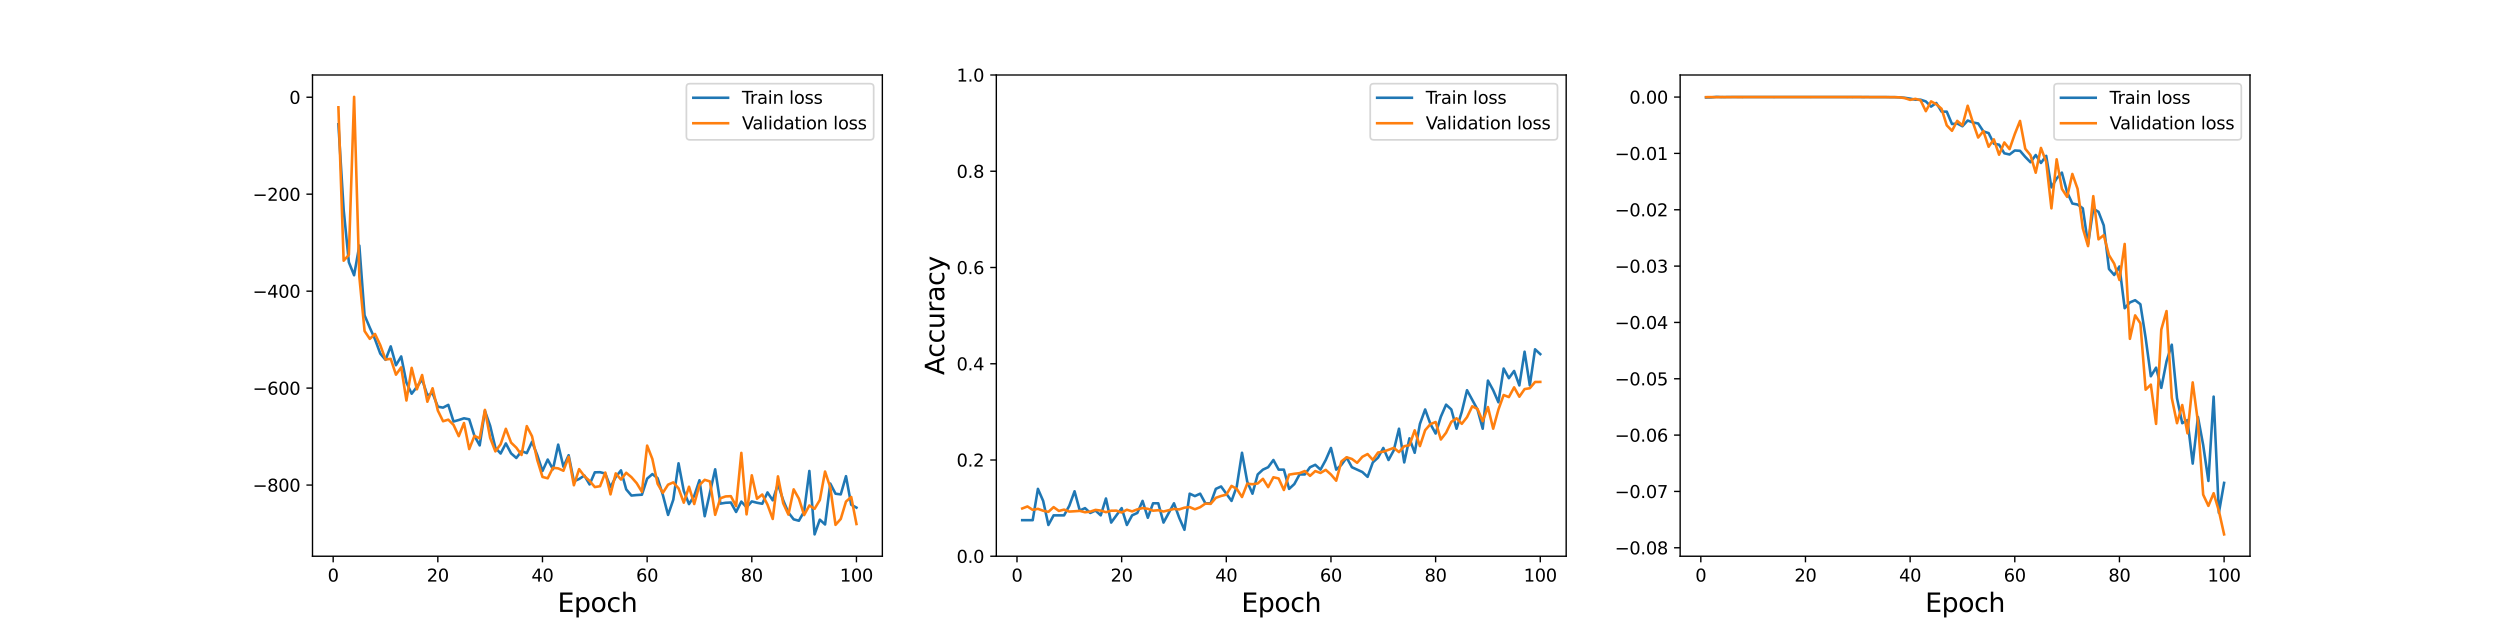 <?xml version="1.0" encoding="utf-8" standalone="no"?>
<!DOCTYPE svg PUBLIC "-//W3C//DTD SVG 1.1//EN"
  "http://www.w3.org/Graphics/SVG/1.1/DTD/svg11.dtd">
<svg height="360pt" version="1.1" viewBox="0 0 1440 360" width="1440pt" xmlns="http://www.w3.org/2000/svg" xmlns:xlink="http://www.w3.org/1999/xlink">
 <defs>
  <style type="text/css">*{stroke-linecap:butt;stroke-linejoin:round;}</style>
 </defs>
 <g id="figure_1">
  <g id="patch_1">
   <path d="M 0 360 
L 1440 360 
L 1440 0 
L 0 0 
z
" style="fill:#ffffff;"/>
  </g>
  <g id="axes_1">
   <g id="patch_2">
    <path d="M 180 320.4 
L 508.235 320.4 
L 508.235 43.2 
L 180 43.2 
z
" style="fill:#ffffff;"/>
   </g>
   <g id="matplotlib.axis_1">
    <g id="xtick_1">
     <g id="line2d_1">
      <defs>
       <path d="M 0 0 
L 0 3.5 
" id="me15037c1a7" style="stroke:#000000;stroke-width:0.8;"/>
      </defs>
      <g>
       <use style="stroke:#000000;stroke-width:0.8;" x="191.906" xlink:href="#me15037c1a7" y="320.4"/>
      </g>
     </g>
     <g id="text_1">
      <!-- 0 -->
      <g transform="translate(188.724 334.998)scale(0.1 -0.1)">
       <defs>
        <path d="M 2034 4250 
Q 1547 4250 1301 3770 
Q 1056 3291 1056 2328 
Q 1056 1369 1301 889 
Q 1547 409 2034 409 
Q 2525 409 2770 889 
Q 3016 1369 3016 2328 
Q 3016 3291 2770 3770 
Q 2525 4250 2034 4250 
z
M 2034 4750 
Q 2819 4750 3233 4129 
Q 3647 3509 3647 2328 
Q 3647 1150 3233 529 
Q 2819 -91 2034 -91 
Q 1250 -91 836 529 
Q 422 1150 422 2328 
Q 422 3509 836 4129 
Q 1250 4750 2034 4750 
z
" id="DejaVuSans-30" transform="scale(0.016)"/>
       </defs>
       <use xlink:href="#DejaVuSans-30"/>
      </g>
     </g>
    </g>
    <g id="xtick_2">
     <g id="line2d_2">
      <g>
       <use style="stroke:#000000;stroke-width:0.8;" x="252.188" xlink:href="#me15037c1a7" y="320.4"/>
      </g>
     </g>
     <g id="text_2">
      <!-- 20 -->
      <g transform="translate(245.825 334.998)scale(0.1 -0.1)">
       <defs>
        <path d="M 1228 531 
L 3431 531 
L 3431 0 
L 469 0 
L 469 531 
Q 828 903 1448 1529 
Q 2069 2156 2228 2338 
Q 2531 2678 2651 2914 
Q 2772 3150 2772 3378 
Q 2772 3750 2511 3984 
Q 2250 4219 1831 4219 
Q 1534 4219 1204 4116 
Q 875 4013 500 3803 
L 500 4441 
Q 881 4594 1212 4672 
Q 1544 4750 1819 4750 
Q 2544 4750 2975 4387 
Q 3406 4025 3406 3419 
Q 3406 3131 3298 2873 
Q 3191 2616 2906 2266 
Q 2828 2175 2409 1742 
Q 1991 1309 1228 531 
z
" id="DejaVuSans-32" transform="scale(0.016)"/>
       </defs>
       <use xlink:href="#DejaVuSans-32"/>
       <use x="63.623" xlink:href="#DejaVuSans-30"/>
      </g>
     </g>
    </g>
    <g id="xtick_3">
     <g id="line2d_3">
      <g>
       <use style="stroke:#000000;stroke-width:0.8;" x="312.47" xlink:href="#me15037c1a7" y="320.4"/>
      </g>
     </g>
     <g id="text_3">
      <!-- 40 -->
      <g transform="translate(306.107 334.998)scale(0.1 -0.1)">
       <defs>
        <path d="M 2419 4116 
L 825 1625 
L 2419 1625 
L 2419 4116 
z
M 2253 4666 
L 3047 4666 
L 3047 1625 
L 3713 1625 
L 3713 1100 
L 3047 1100 
L 3047 0 
L 2419 0 
L 2419 1100 
L 313 1100 
L 313 1709 
L 2253 4666 
z
" id="DejaVuSans-34" transform="scale(0.016)"/>
       </defs>
       <use xlink:href="#DejaVuSans-34"/>
       <use x="63.623" xlink:href="#DejaVuSans-30"/>
      </g>
     </g>
    </g>
    <g id="xtick_4">
     <g id="line2d_4">
      <g>
       <use style="stroke:#000000;stroke-width:0.8;" x="372.752" xlink:href="#me15037c1a7" y="320.4"/>
      </g>
     </g>
     <g id="text_4">
      <!-- 60 -->
      <g transform="translate(366.389 334.998)scale(0.1 -0.1)">
       <defs>
        <path d="M 2113 2584 
Q 1688 2584 1439 2293 
Q 1191 2003 1191 1497 
Q 1191 994 1439 701 
Q 1688 409 2113 409 
Q 2538 409 2786 701 
Q 3034 994 3034 1497 
Q 3034 2003 2786 2293 
Q 2538 2584 2113 2584 
z
M 3366 4563 
L 3366 3988 
Q 3128 4100 2886 4159 
Q 2644 4219 2406 4219 
Q 1781 4219 1451 3797 
Q 1122 3375 1075 2522 
Q 1259 2794 1537 2939 
Q 1816 3084 2150 3084 
Q 2853 3084 3261 2657 
Q 3669 2231 3669 1497 
Q 3669 778 3244 343 
Q 2819 -91 2113 -91 
Q 1303 -91 875 529 
Q 447 1150 447 2328 
Q 447 3434 972 4092 
Q 1497 4750 2381 4750 
Q 2619 4750 2861 4703 
Q 3103 4656 3366 4563 
z
" id="DejaVuSans-36" transform="scale(0.016)"/>
       </defs>
       <use xlink:href="#DejaVuSans-36"/>
       <use x="63.623" xlink:href="#DejaVuSans-30"/>
      </g>
     </g>
    </g>
    <g id="xtick_5">
     <g id="line2d_5">
      <g>
       <use style="stroke:#000000;stroke-width:0.8;" x="433.034" xlink:href="#me15037c1a7" y="320.4"/>
      </g>
     </g>
     <g id="text_5">
      <!-- 80 -->
      <g transform="translate(426.671 334.998)scale(0.1 -0.1)">
       <defs>
        <path d="M 2034 2216 
Q 1584 2216 1326 1975 
Q 1069 1734 1069 1313 
Q 1069 891 1326 650 
Q 1584 409 2034 409 
Q 2484 409 2743 651 
Q 3003 894 3003 1313 
Q 3003 1734 2745 1975 
Q 2488 2216 2034 2216 
z
M 1403 2484 
Q 997 2584 770 2862 
Q 544 3141 544 3541 
Q 544 4100 942 4425 
Q 1341 4750 2034 4750 
Q 2731 4750 3128 4425 
Q 3525 4100 3525 3541 
Q 3525 3141 3298 2862 
Q 3072 2584 2669 2484 
Q 3125 2378 3379 2068 
Q 3634 1759 3634 1313 
Q 3634 634 3220 271 
Q 2806 -91 2034 -91 
Q 1263 -91 848 271 
Q 434 634 434 1313 
Q 434 1759 690 2068 
Q 947 2378 1403 2484 
z
M 1172 3481 
Q 1172 3119 1398 2916 
Q 1625 2713 2034 2713 
Q 2441 2713 2670 2916 
Q 2900 3119 2900 3481 
Q 2900 3844 2670 4047 
Q 2441 4250 2034 4250 
Q 1625 4250 1398 4047 
Q 1172 3844 1172 3481 
z
" id="DejaVuSans-38" transform="scale(0.016)"/>
       </defs>
       <use xlink:href="#DejaVuSans-38"/>
       <use x="63.623" xlink:href="#DejaVuSans-30"/>
      </g>
     </g>
    </g>
    <g id="xtick_6">
     <g id="line2d_6">
      <g>
       <use style="stroke:#000000;stroke-width:0.8;" x="493.316" xlink:href="#me15037c1a7" y="320.4"/>
      </g>
     </g>
     <g id="text_6">
      <!-- 100 -->
      <g transform="translate(483.772 334.998)scale(0.1 -0.1)">
       <defs>
        <path d="M 794 531 
L 1825 531 
L 1825 4091 
L 703 3866 
L 703 4441 
L 1819 4666 
L 2450 4666 
L 2450 531 
L 3481 531 
L 3481 0 
L 794 0 
L 794 531 
z
" id="DejaVuSans-31" transform="scale(0.016)"/>
       </defs>
       <use xlink:href="#DejaVuSans-31"/>
       <use x="63.623" xlink:href="#DejaVuSans-30"/>
       <use x="127.246" xlink:href="#DejaVuSans-30"/>
      </g>
     </g>
    </g>
    <g id="text_7">
     <!-- Epoch -->
     <g transform="translate(321.151 352.476)scale(0.15 -0.15)">
      <defs>
       <path d="M 628 4666 
L 3578 4666 
L 3578 4134 
L 1259 4134 
L 1259 2753 
L 3481 2753 
L 3481 2222 
L 1259 2222 
L 1259 531 
L 3634 531 
L 3634 0 
L 628 0 
L 628 4666 
z
" id="DejaVuSans-45" transform="scale(0.016)"/>
       <path d="M 1159 525 
L 1159 -1331 
L 581 -1331 
L 581 3500 
L 1159 3500 
L 1159 2969 
Q 1341 3281 1617 3432 
Q 1894 3584 2278 3584 
Q 2916 3584 3314 3078 
Q 3713 2572 3713 1747 
Q 3713 922 3314 415 
Q 2916 -91 2278 -91 
Q 1894 -91 1617 61 
Q 1341 213 1159 525 
z
M 3116 1747 
Q 3116 2381 2855 2742 
Q 2594 3103 2138 3103 
Q 1681 3103 1420 2742 
Q 1159 2381 1159 1747 
Q 1159 1113 1420 752 
Q 1681 391 2138 391 
Q 2594 391 2855 752 
Q 3116 1113 3116 1747 
z
" id="DejaVuSans-70" transform="scale(0.016)"/>
       <path d="M 1959 3097 
Q 1497 3097 1228 2736 
Q 959 2375 959 1747 
Q 959 1119 1226 758 
Q 1494 397 1959 397 
Q 2419 397 2687 759 
Q 2956 1122 2956 1747 
Q 2956 2369 2687 2733 
Q 2419 3097 1959 3097 
z
M 1959 3584 
Q 2709 3584 3137 3096 
Q 3566 2609 3566 1747 
Q 3566 888 3137 398 
Q 2709 -91 1959 -91 
Q 1206 -91 779 398 
Q 353 888 353 1747 
Q 353 2609 779 3096 
Q 1206 3584 1959 3584 
z
" id="DejaVuSans-6f" transform="scale(0.016)"/>
       <path d="M 3122 3366 
L 3122 2828 
Q 2878 2963 2633 3030 
Q 2388 3097 2138 3097 
Q 1578 3097 1268 2742 
Q 959 2388 959 1747 
Q 959 1106 1268 751 
Q 1578 397 2138 397 
Q 2388 397 2633 464 
Q 2878 531 3122 666 
L 3122 134 
Q 2881 22 2623 -34 
Q 2366 -91 2075 -91 
Q 1284 -91 818 406 
Q 353 903 353 1747 
Q 353 2603 823 3093 
Q 1294 3584 2113 3584 
Q 2378 3584 2631 3529 
Q 2884 3475 3122 3366 
z
" id="DejaVuSans-63" transform="scale(0.016)"/>
       <path d="M 3513 2113 
L 3513 0 
L 2938 0 
L 2938 2094 
Q 2938 2591 2744 2837 
Q 2550 3084 2163 3084 
Q 1697 3084 1428 2787 
Q 1159 2491 1159 1978 
L 1159 0 
L 581 0 
L 581 4863 
L 1159 4863 
L 1159 2956 
Q 1366 3272 1645 3428 
Q 1925 3584 2291 3584 
Q 2894 3584 3203 3211 
Q 3513 2838 3513 2113 
z
" id="DejaVuSans-68" transform="scale(0.016)"/>
      </defs>
      <use xlink:href="#DejaVuSans-45"/>
      <use x="63.184" xlink:href="#DejaVuSans-70"/>
      <use x="126.66" xlink:href="#DejaVuSans-6f"/>
      <use x="187.842" xlink:href="#DejaVuSans-63"/>
      <use x="242.822" xlink:href="#DejaVuSans-68"/>
     </g>
    </g>
   </g>
   <g id="matplotlib.axis_2">
    <g id="ytick_1">
     <g id="line2d_7">
      <defs>
       <path d="M 0 0 
L -3.5 0 
" id="m42b8434c3e" style="stroke:#000000;stroke-width:0.8;"/>
      </defs>
      <g>
       <use style="stroke:#000000;stroke-width:0.8;" x="180" xlink:href="#m42b8434c3e" y="279.396"/>
      </g>
     </g>
     <g id="text_8">
      <!-- −800 -->
      <g transform="translate(145.533 283.196)scale(0.1 -0.1)">
       <defs>
        <path d="M 678 2272 
L 4684 2272 
L 4684 1741 
L 678 1741 
L 678 2272 
z
" id="DejaVuSans-2212" transform="scale(0.016)"/>
       </defs>
       <use xlink:href="#DejaVuSans-2212"/>
       <use x="83.789" xlink:href="#DejaVuSans-38"/>
       <use x="147.412" xlink:href="#DejaVuSans-30"/>
       <use x="211.035" xlink:href="#DejaVuSans-30"/>
      </g>
     </g>
    </g>
    <g id="ytick_2">
     <g id="line2d_8">
      <g>
       <use style="stroke:#000000;stroke-width:0.8;" x="180" xlink:href="#m42b8434c3e" y="223.549"/>
      </g>
     </g>
     <g id="text_9">
      <!-- −600 -->
      <g transform="translate(145.533 227.348)scale(0.1 -0.1)">
       <use xlink:href="#DejaVuSans-2212"/>
       <use x="83.789" xlink:href="#DejaVuSans-36"/>
       <use x="147.412" xlink:href="#DejaVuSans-30"/>
       <use x="211.035" xlink:href="#DejaVuSans-30"/>
      </g>
     </g>
    </g>
    <g id="ytick_3">
     <g id="line2d_9">
      <g>
       <use style="stroke:#000000;stroke-width:0.8;" x="180" xlink:href="#m42b8434c3e" y="167.701"/>
      </g>
     </g>
     <g id="text_10">
      <!-- −400 -->
      <g transform="translate(145.533 171.501)scale(0.1 -0.1)">
       <use xlink:href="#DejaVuSans-2212"/>
       <use x="83.789" xlink:href="#DejaVuSans-34"/>
       <use x="147.412" xlink:href="#DejaVuSans-30"/>
       <use x="211.035" xlink:href="#DejaVuSans-30"/>
      </g>
     </g>
    </g>
    <g id="ytick_4">
     <g id="line2d_10">
      <g>
       <use style="stroke:#000000;stroke-width:0.8;" x="180" xlink:href="#m42b8434c3e" y="111.854"/>
      </g>
     </g>
     <g id="text_11">
      <!-- −200 -->
      <g transform="translate(145.533 115.653)scale(0.1 -0.1)">
       <use xlink:href="#DejaVuSans-2212"/>
       <use x="83.789" xlink:href="#DejaVuSans-32"/>
       <use x="147.412" xlink:href="#DejaVuSans-30"/>
       <use x="211.035" xlink:href="#DejaVuSans-30"/>
      </g>
     </g>
    </g>
    <g id="ytick_5">
     <g id="line2d_11">
      <g>
       <use style="stroke:#000000;stroke-width:0.8;" x="180" xlink:href="#m42b8434c3e" y="56.007"/>
      </g>
     </g>
     <g id="text_12">
      <!-- 0 -->
      <g transform="translate(166.637 59.806)scale(0.1 -0.1)">
       <use xlink:href="#DejaVuSans-30"/>
      </g>
     </g>
    </g>
   </g>
   <g id="line2d_12">
    <path clip-path="url(#p5eefcb3203)" d="M 194.92 71.579 
L 197.934 120.691 
L 200.948 151.053 
L 203.962 158.538 
L 206.976 141.474 
L 209.99 181.632 
L 213.004 188.719 
L 216.018 195.466 
L 219.033 203.665 
L 222.047 207.251 
L 225.061 199.511 
L 228.075 210.358 
L 231.089 205.313 
L 234.103 220.381 
L 237.117 226.778 
L 240.131 222.816 
L 243.145 218.574 
L 246.159 227.678 
L 249.174 226.517 
L 252.188 234.263 
L 255.202 234.789 
L 258.216 233.206 
L 261.23 242.794 
L 264.244 241.926 
L 267.258 240.938 
L 270.272 241.53 
L 273.286 251.108 
L 276.3 256.54 
L 279.315 236.695 
L 282.329 245.282 
L 285.343 257.921 
L 288.357 261.222 
L 291.371 255.418 
L 294.385 261.128 
L 297.399 263.8 
L 300.413 259.841 
L 303.427 260.992 
L 306.441 254.495 
L 309.456 262.134 
L 312.47 271.275 
L 315.484 264.706 
L 318.498 270.303 
L 321.512 256.102 
L 324.526 268.828 
L 327.54 262.213 
L 330.554 277.201 
L 333.568 275.916 
L 336.582 273.911 
L 339.596 279.037 
L 342.611 272.066 
L 345.625 271.98 
L 348.639 272.781 
L 351.653 280.562 
L 354.667 274.749 
L 357.681 270.926 
L 360.695 281.876 
L 363.709 285.429 
L 366.723 285.152 
L 369.737 284.954 
L 372.752 275.696 
L 375.766 273.077 
L 378.78 275.43 
L 381.794 285.06 
L 384.808 296.59 
L 387.822 287.805 
L 390.836 266.873 
L 393.85 282.748 
L 396.864 290.361 
L 399.878 285.597 
L 402.893 276.625 
L 405.907 297.344 
L 408.921 283.755 
L 411.935 270.327 
L 414.949 290.087 
L 417.963 289.597 
L 420.977 289.448 
L 423.991 294.89 
L 427.005 288.915 
L 430.019 292.202 
L 433.034 288.821 
L 436.048 289.592 
L 439.062 290.16 
L 442.076 283.639 
L 445.09 288.186 
L 448.104 278.89 
L 451.118 288.137 
L 454.132 295.236 
L 457.146 299.147 
L 460.16 299.942 
L 463.175 294.615 
L 466.189 271.278 
L 469.203 307.8 
L 472.217 299.324 
L 475.231 302.092 
L 478.245 278.543 
L 481.259 284.372 
L 484.273 284.772 
L 487.287 274.285 
L 490.301 290.716 
L 493.316 292.386 
" style="fill:none;stroke:#1f77b4;stroke-linecap:square;stroke-width:1.5;"/>
   </g>
   <g id="line2d_13">
    <path clip-path="url(#p5eefcb3203)" d="M 194.92 61.817 
L 197.934 150.16 
L 200.948 146.812 
L 203.962 55.8 
L 206.976 159.388 
L 209.99 190.676 
L 213.004 195.173 
L 216.018 192.387 
L 219.033 198.761 
L 222.047 207.064 
L 225.061 206.714 
L 228.075 215.807 
L 231.089 211.599 
L 234.103 230.689 
L 237.117 211.887 
L 240.131 224.225 
L 243.145 216.01 
L 246.159 231.395 
L 249.174 223.644 
L 252.188 236.473 
L 255.202 242.63 
L 258.216 241.729 
L 261.23 244.741 
L 264.244 251.221 
L 267.258 243.665 
L 270.272 258.663 
L 273.286 251.069 
L 276.3 252.514 
L 279.315 236.094 
L 282.329 252.213 
L 285.343 259.99 
L 288.357 255.878 
L 291.371 247 
L 294.385 254.94 
L 297.399 257.862 
L 300.413 262.058 
L 303.427 245.447 
L 306.441 251.281 
L 309.456 264.92 
L 312.47 274.717 
L 315.484 275.498 
L 318.498 269.44 
L 321.512 269.781 
L 324.526 271.154 
L 327.54 263.116 
L 330.554 279.505 
L 333.568 270.226 
L 336.582 274.27 
L 339.596 276.983 
L 342.611 280.551 
L 345.625 280.054 
L 348.639 272.194 
L 351.653 284.753 
L 354.667 272.665 
L 357.681 276.212 
L 360.695 272.319 
L 363.709 274.855 
L 366.723 278.302 
L 369.737 283.285 
L 372.752 256.671 
L 375.766 264.394 
L 378.78 278.678 
L 381.794 283.891 
L 384.808 279.164 
L 387.822 277.851 
L 390.836 281.279 
L 393.85 289.538 
L 396.864 280.365 
L 399.878 290.307 
L 402.893 279.383 
L 405.907 276.382 
L 408.921 277.303 
L 411.935 296.537 
L 414.949 286.994 
L 417.963 285.94 
L 420.977 285.796 
L 423.991 291.53 
L 427.005 260.872 
L 430.019 296.27 
L 433.034 273.778 
L 436.048 287.25 
L 439.062 284.836 
L 442.076 290.657 
L 445.09 298.914 
L 448.104 274.386 
L 451.118 289.902 
L 454.132 296.41 
L 457.146 281.871 
L 460.16 287.226 
L 463.175 296.683 
L 466.189 291.145 
L 469.203 293.076 
L 472.217 288.009 
L 475.231 271.607 
L 478.245 280.736 
L 481.259 302.314 
L 484.273 298.918 
L 487.287 288.898 
L 490.301 286.283 
L 493.316 301.828 
" style="fill:none;stroke:#ff7f0e;stroke-linecap:square;stroke-width:1.5;"/>
   </g>
   <g id="patch_3">
    <path d="M 180 320.4 
L 180 43.2 
" style="fill:none;stroke:#000000;stroke-linecap:square;stroke-linejoin:miter;stroke-width:0.8;"/>
   </g>
   <g id="patch_4">
    <path d="M 508.235 320.4 
L 508.235 43.2 
" style="fill:none;stroke:#000000;stroke-linecap:square;stroke-linejoin:miter;stroke-width:0.8;"/>
   </g>
   <g id="patch_5">
    <path d="M 180 320.4 
L 508.235 320.4 
" style="fill:none;stroke:#000000;stroke-linecap:square;stroke-linejoin:miter;stroke-width:0.8;"/>
   </g>
   <g id="patch_6">
    <path d="M 180 43.2 
L 508.235 43.2 
" style="fill:none;stroke:#000000;stroke-linecap:square;stroke-linejoin:miter;stroke-width:0.8;"/>
   </g>
   <g id="legend_1">
    <g id="patch_7">
     <path d="M 397.36 80.556 
L 501.235 80.556 
Q 503.235 80.556 503.235 78.556 
L 503.235 50.2 
Q 503.235 48.2 501.235 48.2 
L 397.36 48.2 
Q 395.36 48.2 395.36 50.2 
L 395.36 78.556 
Q 395.36 80.556 397.36 80.556 
z
" style="fill:#ffffff;opacity:0.8;stroke:#cccccc;stroke-linejoin:miter;"/>
    </g>
    <g id="line2d_14">
     <path d="M 399.36 56.298 
L 419.36 56.298 
" style="fill:none;stroke:#1f77b4;stroke-linecap:square;stroke-width:1.5;"/>
    </g>
    <g id="line2d_15"/>
    <g id="text_13">
     <!-- Train loss -->
     <g transform="translate(427.36 59.798)scale(0.1 -0.1)">
      <defs>
       <path d="M -19 4666 
L 3928 4666 
L 3928 4134 
L 2272 4134 
L 2272 0 
L 1638 0 
L 1638 4134 
L -19 4134 
L -19 4666 
z
" id="DejaVuSans-54" transform="scale(0.016)"/>
       <path d="M 2631 2963 
Q 2534 3019 2420 3045 
Q 2306 3072 2169 3072 
Q 1681 3072 1420 2755 
Q 1159 2438 1159 1844 
L 1159 0 
L 581 0 
L 581 3500 
L 1159 3500 
L 1159 2956 
Q 1341 3275 1631 3429 
Q 1922 3584 2338 3584 
Q 2397 3584 2469 3576 
Q 2541 3569 2628 3553 
L 2631 2963 
z
" id="DejaVuSans-72" transform="scale(0.016)"/>
       <path d="M 2194 1759 
Q 1497 1759 1228 1600 
Q 959 1441 959 1056 
Q 959 750 1161 570 
Q 1363 391 1709 391 
Q 2188 391 2477 730 
Q 2766 1069 2766 1631 
L 2766 1759 
L 2194 1759 
z
M 3341 1997 
L 3341 0 
L 2766 0 
L 2766 531 
Q 2569 213 2275 61 
Q 1981 -91 1556 -91 
Q 1019 -91 701 211 
Q 384 513 384 1019 
Q 384 1609 779 1909 
Q 1175 2209 1959 2209 
L 2766 2209 
L 2766 2266 
Q 2766 2663 2505 2880 
Q 2244 3097 1772 3097 
Q 1472 3097 1187 3025 
Q 903 2953 641 2809 
L 641 3341 
Q 956 3463 1253 3523 
Q 1550 3584 1831 3584 
Q 2591 3584 2966 3190 
Q 3341 2797 3341 1997 
z
" id="DejaVuSans-61" transform="scale(0.016)"/>
       <path d="M 603 3500 
L 1178 3500 
L 1178 0 
L 603 0 
L 603 3500 
z
M 603 4863 
L 1178 4863 
L 1178 4134 
L 603 4134 
L 603 4863 
z
" id="DejaVuSans-69" transform="scale(0.016)"/>
       <path d="M 3513 2113 
L 3513 0 
L 2938 0 
L 2938 2094 
Q 2938 2591 2744 2837 
Q 2550 3084 2163 3084 
Q 1697 3084 1428 2787 
Q 1159 2491 1159 1978 
L 1159 0 
L 581 0 
L 581 3500 
L 1159 3500 
L 1159 2956 
Q 1366 3272 1645 3428 
Q 1925 3584 2291 3584 
Q 2894 3584 3203 3211 
Q 3513 2838 3513 2113 
z
" id="DejaVuSans-6e" transform="scale(0.016)"/>
       <path id="DejaVuSans-20" transform="scale(0.016)"/>
       <path d="M 603 4863 
L 1178 4863 
L 1178 0 
L 603 0 
L 603 4863 
z
" id="DejaVuSans-6c" transform="scale(0.016)"/>
       <path d="M 2834 3397 
L 2834 2853 
Q 2591 2978 2328 3040 
Q 2066 3103 1784 3103 
Q 1356 3103 1142 2972 
Q 928 2841 928 2578 
Q 928 2378 1081 2264 
Q 1234 2150 1697 2047 
L 1894 2003 
Q 2506 1872 2764 1633 
Q 3022 1394 3022 966 
Q 3022 478 2636 193 
Q 2250 -91 1575 -91 
Q 1294 -91 989 -36 
Q 684 19 347 128 
L 347 722 
Q 666 556 975 473 
Q 1284 391 1588 391 
Q 1994 391 2212 530 
Q 2431 669 2431 922 
Q 2431 1156 2273 1281 
Q 2116 1406 1581 1522 
L 1381 1569 
Q 847 1681 609 1914 
Q 372 2147 372 2553 
Q 372 3047 722 3315 
Q 1072 3584 1716 3584 
Q 2034 3584 2315 3537 
Q 2597 3491 2834 3397 
z
" id="DejaVuSans-73" transform="scale(0.016)"/>
      </defs>
      <use xlink:href="#DejaVuSans-54"/>
      <use x="46.334" xlink:href="#DejaVuSans-72"/>
      <use x="87.447" xlink:href="#DejaVuSans-61"/>
      <use x="148.727" xlink:href="#DejaVuSans-69"/>
      <use x="176.51" xlink:href="#DejaVuSans-6e"/>
      <use x="239.889" xlink:href="#DejaVuSans-20"/>
      <use x="271.676" xlink:href="#DejaVuSans-6c"/>
      <use x="299.459" xlink:href="#DejaVuSans-6f"/>
      <use x="360.641" xlink:href="#DejaVuSans-73"/>
      <use x="412.74" xlink:href="#DejaVuSans-73"/>
     </g>
    </g>
    <g id="line2d_16">
     <path d="M 399.36 70.977 
L 419.36 70.977 
" style="fill:none;stroke:#ff7f0e;stroke-linecap:square;stroke-width:1.5;"/>
    </g>
    <g id="line2d_17"/>
    <g id="text_14">
     <!-- Validation loss -->
     <g transform="translate(427.36 74.477)scale(0.1 -0.1)">
      <defs>
       <path d="M 1831 0 
L 50 4666 
L 709 4666 
L 2188 738 
L 3669 4666 
L 4325 4666 
L 2547 0 
L 1831 0 
z
" id="DejaVuSans-56" transform="scale(0.016)"/>
       <path d="M 2906 2969 
L 2906 4863 
L 3481 4863 
L 3481 0 
L 2906 0 
L 2906 525 
Q 2725 213 2448 61 
Q 2172 -91 1784 -91 
Q 1150 -91 751 415 
Q 353 922 353 1747 
Q 353 2572 751 3078 
Q 1150 3584 1784 3584 
Q 2172 3584 2448 3432 
Q 2725 3281 2906 2969 
z
M 947 1747 
Q 947 1113 1208 752 
Q 1469 391 1925 391 
Q 2381 391 2643 752 
Q 2906 1113 2906 1747 
Q 2906 2381 2643 2742 
Q 2381 3103 1925 3103 
Q 1469 3103 1208 2742 
Q 947 2381 947 1747 
z
" id="DejaVuSans-64" transform="scale(0.016)"/>
       <path d="M 1172 4494 
L 1172 3500 
L 2356 3500 
L 2356 3053 
L 1172 3053 
L 1172 1153 
Q 1172 725 1289 603 
Q 1406 481 1766 481 
L 2356 481 
L 2356 0 
L 1766 0 
Q 1100 0 847 248 
Q 594 497 594 1153 
L 594 3053 
L 172 3053 
L 172 3500 
L 594 3500 
L 594 4494 
L 1172 4494 
z
" id="DejaVuSans-74" transform="scale(0.016)"/>
      </defs>
      <use xlink:href="#DejaVuSans-56"/>
      <use x="60.658" xlink:href="#DejaVuSans-61"/>
      <use x="121.938" xlink:href="#DejaVuSans-6c"/>
      <use x="149.721" xlink:href="#DejaVuSans-69"/>
      <use x="177.504" xlink:href="#DejaVuSans-64"/>
      <use x="240.98" xlink:href="#DejaVuSans-61"/>
      <use x="302.26" xlink:href="#DejaVuSans-74"/>
      <use x="341.469" xlink:href="#DejaVuSans-69"/>
      <use x="369.252" xlink:href="#DejaVuSans-6f"/>
      <use x="430.434" xlink:href="#DejaVuSans-6e"/>
      <use x="493.812" xlink:href="#DejaVuSans-20"/>
      <use x="525.6" xlink:href="#DejaVuSans-6c"/>
      <use x="553.383" xlink:href="#DejaVuSans-6f"/>
      <use x="614.564" xlink:href="#DejaVuSans-73"/>
      <use x="666.664" xlink:href="#DejaVuSans-73"/>
     </g>
    </g>
   </g>
  </g>
  <g id="axes_2">
   <g id="patch_8">
    <path d="M 573.882 320.4 
L 902.118 320.4 
L 902.118 43.2 
L 573.882 43.2 
z
" style="fill:#ffffff;"/>
   </g>
   <g id="matplotlib.axis_3">
    <g id="xtick_7">
     <g id="line2d_18">
      <g>
       <use style="stroke:#000000;stroke-width:0.8;" x="585.788" xlink:href="#me15037c1a7" y="320.4"/>
      </g>
     </g>
     <g id="text_15">
      <!-- 0 -->
      <g transform="translate(582.607 334.998)scale(0.1 -0.1)">
       <use xlink:href="#DejaVuSans-30"/>
      </g>
     </g>
    </g>
    <g id="xtick_8">
     <g id="line2d_19">
      <g>
       <use style="stroke:#000000;stroke-width:0.8;" x="646.07" xlink:href="#me15037c1a7" y="320.4"/>
      </g>
     </g>
     <g id="text_16">
      <!-- 20 -->
      <g transform="translate(639.708 334.998)scale(0.1 -0.1)">
       <use xlink:href="#DejaVuSans-32"/>
       <use x="63.623" xlink:href="#DejaVuSans-30"/>
      </g>
     </g>
    </g>
    <g id="xtick_9">
     <g id="line2d_20">
      <g>
       <use style="stroke:#000000;stroke-width:0.8;" x="706.352" xlink:href="#me15037c1a7" y="320.4"/>
      </g>
     </g>
     <g id="text_17">
      <!-- 40 -->
      <g transform="translate(699.989 334.998)scale(0.1 -0.1)">
       <use xlink:href="#DejaVuSans-34"/>
       <use x="63.623" xlink:href="#DejaVuSans-30"/>
      </g>
     </g>
    </g>
    <g id="xtick_10">
     <g id="line2d_21">
      <g>
       <use style="stroke:#000000;stroke-width:0.8;" x="766.634" xlink:href="#me15037c1a7" y="320.4"/>
      </g>
     </g>
     <g id="text_18">
      <!-- 60 -->
      <g transform="translate(760.271 334.998)scale(0.1 -0.1)">
       <use xlink:href="#DejaVuSans-36"/>
       <use x="63.623" xlink:href="#DejaVuSans-30"/>
      </g>
     </g>
    </g>
    <g id="xtick_11">
     <g id="line2d_22">
      <g>
       <use style="stroke:#000000;stroke-width:0.8;" x="826.916" xlink:href="#me15037c1a7" y="320.4"/>
      </g>
     </g>
     <g id="text_19">
      <!-- 80 -->
      <g transform="translate(820.553 334.998)scale(0.1 -0.1)">
       <use xlink:href="#DejaVuSans-38"/>
       <use x="63.623" xlink:href="#DejaVuSans-30"/>
      </g>
     </g>
    </g>
    <g id="xtick_12">
     <g id="line2d_23">
      <g>
       <use style="stroke:#000000;stroke-width:0.8;" x="887.198" xlink:href="#me15037c1a7" y="320.4"/>
      </g>
     </g>
     <g id="text_20">
      <!-- 100 -->
      <g transform="translate(877.654 334.998)scale(0.1 -0.1)">
       <use xlink:href="#DejaVuSans-31"/>
       <use x="63.623" xlink:href="#DejaVuSans-30"/>
       <use x="127.246" xlink:href="#DejaVuSans-30"/>
      </g>
     </g>
    </g>
    <g id="text_21">
     <!-- Epoch -->
     <g transform="translate(715.034 352.476)scale(0.15 -0.15)">
      <use xlink:href="#DejaVuSans-45"/>
      <use x="63.184" xlink:href="#DejaVuSans-70"/>
      <use x="126.66" xlink:href="#DejaVuSans-6f"/>
      <use x="187.842" xlink:href="#DejaVuSans-63"/>
      <use x="242.822" xlink:href="#DejaVuSans-68"/>
     </g>
    </g>
   </g>
   <g id="matplotlib.axis_4">
    <g id="ytick_6">
     <g id="line2d_24">
      <g>
       <use style="stroke:#000000;stroke-width:0.8;" x="573.882" xlink:href="#m42b8434c3e" y="320.4"/>
      </g>
     </g>
     <g id="text_22">
      <!-- 0.0 -->
      <g transform="translate(550.979 324.199)scale(0.1 -0.1)">
       <defs>
        <path d="M 684 794 
L 1344 794 
L 1344 0 
L 684 0 
L 684 794 
z
" id="DejaVuSans-2e" transform="scale(0.016)"/>
       </defs>
       <use xlink:href="#DejaVuSans-30"/>
       <use x="63.623" xlink:href="#DejaVuSans-2e"/>
       <use x="95.41" xlink:href="#DejaVuSans-30"/>
      </g>
     </g>
    </g>
    <g id="ytick_7">
     <g id="line2d_25">
      <g>
       <use style="stroke:#000000;stroke-width:0.8;" x="573.882" xlink:href="#m42b8434c3e" y="264.96"/>
      </g>
     </g>
     <g id="text_23">
      <!-- 0.2 -->
      <g transform="translate(550.979 268.759)scale(0.1 -0.1)">
       <use xlink:href="#DejaVuSans-30"/>
       <use x="63.623" xlink:href="#DejaVuSans-2e"/>
       <use x="95.41" xlink:href="#DejaVuSans-32"/>
      </g>
     </g>
    </g>
    <g id="ytick_8">
     <g id="line2d_26">
      <g>
       <use style="stroke:#000000;stroke-width:0.8;" x="573.882" xlink:href="#m42b8434c3e" y="209.52"/>
      </g>
     </g>
     <g id="text_24">
      <!-- 0.4 -->
      <g transform="translate(550.979 213.319)scale(0.1 -0.1)">
       <use xlink:href="#DejaVuSans-30"/>
       <use x="63.623" xlink:href="#DejaVuSans-2e"/>
       <use x="95.41" xlink:href="#DejaVuSans-34"/>
      </g>
     </g>
    </g>
    <g id="ytick_9">
     <g id="line2d_27">
      <g>
       <use style="stroke:#000000;stroke-width:0.8;" x="573.882" xlink:href="#m42b8434c3e" y="154.08"/>
      </g>
     </g>
     <g id="text_25">
      <!-- 0.6 -->
      <g transform="translate(550.979 157.879)scale(0.1 -0.1)">
       <use xlink:href="#DejaVuSans-30"/>
       <use x="63.623" xlink:href="#DejaVuSans-2e"/>
       <use x="95.41" xlink:href="#DejaVuSans-36"/>
      </g>
     </g>
    </g>
    <g id="ytick_10">
     <g id="line2d_28">
      <g>
       <use style="stroke:#000000;stroke-width:0.8;" x="573.882" xlink:href="#m42b8434c3e" y="98.64"/>
      </g>
     </g>
     <g id="text_26">
      <!-- 0.8 -->
      <g transform="translate(550.979 102.439)scale(0.1 -0.1)">
       <use xlink:href="#DejaVuSans-30"/>
       <use x="63.623" xlink:href="#DejaVuSans-2e"/>
       <use x="95.41" xlink:href="#DejaVuSans-38"/>
      </g>
     </g>
    </g>
    <g id="ytick_11">
     <g id="line2d_29">
      <g>
       <use style="stroke:#000000;stroke-width:0.8;" x="573.882" xlink:href="#m42b8434c3e" y="43.2"/>
      </g>
     </g>
     <g id="text_27">
      <!-- 1.0 -->
      <g transform="translate(550.979 46.999)scale(0.1 -0.1)">
       <use xlink:href="#DejaVuSans-31"/>
       <use x="63.623" xlink:href="#DejaVuSans-2e"/>
       <use x="95.41" xlink:href="#DejaVuSans-30"/>
      </g>
     </g>
    </g>
    <g id="text_28">
     <!-- Accuracy -->
     <g transform="translate(543.86 216.042)rotate(-90)scale(0.15 -0.15)">
      <defs>
       <path d="M 2188 4044 
L 1331 1722 
L 3047 1722 
L 2188 4044 
z
M 1831 4666 
L 2547 4666 
L 4325 0 
L 3669 0 
L 3244 1197 
L 1141 1197 
L 716 0 
L 50 0 
L 1831 4666 
z
" id="DejaVuSans-41" transform="scale(0.016)"/>
       <path d="M 544 1381 
L 544 3500 
L 1119 3500 
L 1119 1403 
Q 1119 906 1312 657 
Q 1506 409 1894 409 
Q 2359 409 2629 706 
Q 2900 1003 2900 1516 
L 2900 3500 
L 3475 3500 
L 3475 0 
L 2900 0 
L 2900 538 
Q 2691 219 2414 64 
Q 2138 -91 1772 -91 
Q 1169 -91 856 284 
Q 544 659 544 1381 
z
M 1991 3584 
L 1991 3584 
z
" id="DejaVuSans-75" transform="scale(0.016)"/>
       <path d="M 2059 -325 
Q 1816 -950 1584 -1140 
Q 1353 -1331 966 -1331 
L 506 -1331 
L 506 -850 
L 844 -850 
Q 1081 -850 1212 -737 
Q 1344 -625 1503 -206 
L 1606 56 
L 191 3500 
L 800 3500 
L 1894 763 
L 2988 3500 
L 3597 3500 
L 2059 -325 
z
" id="DejaVuSans-79" transform="scale(0.016)"/>
      </defs>
      <use xlink:href="#DejaVuSans-41"/>
      <use x="66.658" xlink:href="#DejaVuSans-63"/>
      <use x="121.639" xlink:href="#DejaVuSans-63"/>
      <use x="176.619" xlink:href="#DejaVuSans-75"/>
      <use x="239.998" xlink:href="#DejaVuSans-72"/>
      <use x="281.111" xlink:href="#DejaVuSans-61"/>
      <use x="342.391" xlink:href="#DejaVuSans-63"/>
      <use x="397.371" xlink:href="#DejaVuSans-79"/>
     </g>
    </g>
   </g>
   <g id="line2d_30">
    <path clip-path="url(#p36036bebd6)" d="M 588.802 299.61 
L 591.816 299.61 
L 594.83 299.61 
L 597.844 281.592 
L 600.859 288.522 
L 603.873 302.382 
L 606.887 296.838 
L 609.901 296.838 
L 612.915 296.838 
L 615.929 291.294 
L 618.943 282.978 
L 621.957 294.066 
L 624.971 292.68 
L 627.985 295.452 
L 631 294.066 
L 634.014 296.838 
L 637.028 287.136 
L 640.042 300.996 
L 643.056 296.838 
L 646.07 292.68 
L 649.084 302.382 
L 652.098 296.838 
L 655.112 295.452 
L 658.126 288.522 
L 661.14 298.224 
L 664.155 289.908 
L 667.169 289.908 
L 670.183 300.996 
L 673.197 295.452 
L 676.211 289.908 
L 679.225 298.224 
L 682.239 305.154 
L 685.253 284.364 
L 688.267 285.75 
L 691.281 284.364 
L 694.296 289.908 
L 697.31 289.908 
L 700.324 281.592 
L 703.338 280.206 
L 706.352 284.364 
L 709.366 288.522 
L 712.38 280.206 
L 715.394 260.802 
L 718.408 277.434 
L 721.422 284.364 
L 724.437 273.276 
L 727.451 270.504 
L 730.465 269.118 
L 733.479 264.96 
L 736.493 270.504 
L 739.507 270.504 
L 742.521 281.592 
L 745.535 278.82 
L 748.549 273.276 
L 751.563 273.276 
L 754.578 269.118 
L 757.592 267.732 
L 760.606 270.504 
L 763.62 264.96 
L 766.634 258.03 
L 769.648 270.504 
L 772.662 267.732 
L 775.676 263.574 
L 778.69 269.118 
L 781.704 270.504 
L 784.719 271.89 
L 787.733 274.662 
L 790.747 266.346 
L 793.761 263.574 
L 796.775 258.03 
L 799.789 264.96 
L 802.803 259.416 
L 805.817 246.942 
L 808.831 266.346 
L 811.845 252.486 
L 814.86 260.802 
L 817.874 244.17 
L 820.888 235.854 
L 823.902 244.17 
L 826.916 249.714 
L 829.93 240.012 
L 832.944 233.082 
L 835.958 235.854 
L 838.972 246.942 
L 841.986 237.24 
L 845 224.766 
L 848.015 230.31 
L 851.029 235.854 
L 854.043 246.942 
L 857.057 219.222 
L 860.071 224.766 
L 863.085 231.696 
L 866.099 212.292 
L 869.113 217.836 
L 872.127 213.678 
L 875.141 221.994 
L 878.156 202.59 
L 881.17 221.994 
L 884.184 201.204 
L 887.198 203.976 
" style="fill:none;stroke:#1f77b4;stroke-linecap:square;stroke-width:1.5;"/>
   </g>
   <g id="line2d_31">
    <path clip-path="url(#p36036bebd6)" d="M 588.802 292.888 
L 591.816 291.71 
L 594.83 293.696 
L 597.844 293.096 
L 600.859 294.182 
L 603.873 294.828 
L 606.887 292.103 
L 609.901 294.297 
L 612.915 293.535 
L 615.929 294.667 
L 618.943 294.482 
L 621.957 294.274 
L 624.971 295.059 
L 627.985 294.69 
L 631 293.696 
L 634.014 294.089 
L 637.028 295.013 
L 640.042 294.158 
L 643.056 294.135 
L 646.07 295.198 
L 649.084 293.604 
L 652.098 294.551 
L 655.112 293.396 
L 658.126 292.657 
L 661.14 293.073 
L 664.155 294.158 
L 667.169 293.881 
L 670.183 294.62 
L 673.197 293.881 
L 676.211 293.142 
L 679.225 293.419 
L 682.239 292.426 
L 685.253 292.079 
L 688.267 293.35 
L 691.281 292.149 
L 694.296 290.07 
L 697.31 290.231 
L 700.324 286.743 
L 703.338 285.681 
L 706.352 284.918 
L 709.366 279.883 
L 712.38 281.615 
L 715.394 286.281 
L 718.408 278.612 
L 721.422 278.912 
L 724.437 278.474 
L 727.451 275.817 
L 730.465 280.576 
L 733.479 274.916 
L 736.493 275.609 
L 739.507 282.239 
L 742.521 273.392 
L 745.535 272.883 
L 748.549 272.537 
L 751.563 271.312 
L 754.578 274.084 
L 757.592 271.336 
L 760.606 272.421 
L 763.62 270.643 
L 766.634 273.322 
L 769.648 276.88 
L 772.662 265.745 
L 775.676 263.389 
L 778.69 264.359 
L 781.704 266.577 
L 784.719 263.112 
L 787.733 261.541 
L 790.747 264.914 
L 793.761 260.64 
L 796.775 260.178 
L 799.789 259.093 
L 802.803 257.984 
L 805.817 260.409 
L 808.831 257.014 
L 811.845 256.459 
L 814.86 247.866 
L 817.874 256.944 
L 820.888 247.797 
L 823.902 244.309 
L 826.916 243.084 
L 829.93 253.156 
L 832.944 249.252 
L 835.958 242.992 
L 838.972 240.936 
L 841.986 244.124 
L 845 240.289 
L 848.015 234.029 
L 851.029 235.554 
L 854.043 242.599 
L 857.057 234.468 
L 860.071 246.919 
L 863.085 235.923 
L 866.099 227.538 
L 869.113 228.716 
L 872.127 223.126 
L 875.141 228.508 
L 878.156 224.119 
L 881.17 223.611 
L 884.184 220.03 
L 887.198 219.984 
" style="fill:none;stroke:#ff7f0e;stroke-linecap:square;stroke-width:1.5;"/>
   </g>
   <g id="patch_9">
    <path d="M 573.882 320.4 
L 573.882 43.2 
" style="fill:none;stroke:#000000;stroke-linecap:square;stroke-linejoin:miter;stroke-width:0.8;"/>
   </g>
   <g id="patch_10">
    <path d="M 902.118 320.4 
L 902.118 43.2 
" style="fill:none;stroke:#000000;stroke-linecap:square;stroke-linejoin:miter;stroke-width:0.8;"/>
   </g>
   <g id="patch_11">
    <path d="M 573.882 320.4 
L 902.118 320.4 
" style="fill:none;stroke:#000000;stroke-linecap:square;stroke-linejoin:miter;stroke-width:0.8;"/>
   </g>
   <g id="patch_12">
    <path d="M 573.882 43.2 
L 902.118 43.2 
" style="fill:none;stroke:#000000;stroke-linecap:square;stroke-linejoin:miter;stroke-width:0.8;"/>
   </g>
   <g id="legend_2">
    <g id="patch_13">
     <path d="M 791.243 80.556 
L 895.118 80.556 
Q 897.118 80.556 897.118 78.556 
L 897.118 50.2 
Q 897.118 48.2 895.118 48.2 
L 791.243 48.2 
Q 789.243 48.2 789.243 50.2 
L 789.243 78.556 
Q 789.243 80.556 791.243 80.556 
z
" style="fill:#ffffff;opacity:0.8;stroke:#cccccc;stroke-linejoin:miter;"/>
    </g>
    <g id="line2d_32">
     <path d="M 793.243 56.298 
L 813.243 56.298 
" style="fill:none;stroke:#1f77b4;stroke-linecap:square;stroke-width:1.5;"/>
    </g>
    <g id="line2d_33"/>
    <g id="text_29">
     <!-- Train loss -->
     <g transform="translate(821.243 59.798)scale(0.1 -0.1)">
      <use xlink:href="#DejaVuSans-54"/>
      <use x="46.334" xlink:href="#DejaVuSans-72"/>
      <use x="87.447" xlink:href="#DejaVuSans-61"/>
      <use x="148.727" xlink:href="#DejaVuSans-69"/>
      <use x="176.51" xlink:href="#DejaVuSans-6e"/>
      <use x="239.889" xlink:href="#DejaVuSans-20"/>
      <use x="271.676" xlink:href="#DejaVuSans-6c"/>
      <use x="299.459" xlink:href="#DejaVuSans-6f"/>
      <use x="360.641" xlink:href="#DejaVuSans-73"/>
      <use x="412.74" xlink:href="#DejaVuSans-73"/>
     </g>
    </g>
    <g id="line2d_34">
     <path d="M 793.243 70.977 
L 813.243 70.977 
" style="fill:none;stroke:#ff7f0e;stroke-linecap:square;stroke-width:1.5;"/>
    </g>
    <g id="line2d_35"/>
    <g id="text_30">
     <!-- Validation loss -->
     <g transform="translate(821.243 74.477)scale(0.1 -0.1)">
      <use xlink:href="#DejaVuSans-56"/>
      <use x="60.658" xlink:href="#DejaVuSans-61"/>
      <use x="121.938" xlink:href="#DejaVuSans-6c"/>
      <use x="149.721" xlink:href="#DejaVuSans-69"/>
      <use x="177.504" xlink:href="#DejaVuSans-64"/>
      <use x="240.98" xlink:href="#DejaVuSans-61"/>
      <use x="302.26" xlink:href="#DejaVuSans-74"/>
      <use x="341.469" xlink:href="#DejaVuSans-69"/>
      <use x="369.252" xlink:href="#DejaVuSans-6f"/>
      <use x="430.434" xlink:href="#DejaVuSans-6e"/>
      <use x="493.812" xlink:href="#DejaVuSans-20"/>
      <use x="525.6" xlink:href="#DejaVuSans-6c"/>
      <use x="553.383" xlink:href="#DejaVuSans-6f"/>
      <use x="614.564" xlink:href="#DejaVuSans-73"/>
      <use x="666.664" xlink:href="#DejaVuSans-73"/>
     </g>
    </g>
   </g>
  </g>
  <g id="axes_3">
   <g id="patch_14">
    <path d="M 967.765 320.4 
L 1296 320.4 
L 1296 43.2 
L 967.765 43.2 
z
" style="fill:#ffffff;"/>
   </g>
   <g id="matplotlib.axis_5">
    <g id="xtick_13">
     <g id="line2d_36">
      <g>
       <use style="stroke:#000000;stroke-width:0.8;" x="979.67" xlink:href="#me15037c1a7" y="320.4"/>
      </g>
     </g>
     <g id="text_31">
      <!-- 0 -->
      <g transform="translate(976.489 334.998)scale(0.1 -0.1)">
       <use xlink:href="#DejaVuSans-30"/>
      </g>
     </g>
    </g>
    <g id="xtick_14">
     <g id="line2d_37">
      <g>
       <use style="stroke:#000000;stroke-width:0.8;" x="1039.952" xlink:href="#me15037c1a7" y="320.4"/>
      </g>
     </g>
     <g id="text_32">
      <!-- 20 -->
      <g transform="translate(1033.59 334.998)scale(0.1 -0.1)">
       <use xlink:href="#DejaVuSans-32"/>
       <use x="63.623" xlink:href="#DejaVuSans-30"/>
      </g>
     </g>
    </g>
    <g id="xtick_15">
     <g id="line2d_38">
      <g>
       <use style="stroke:#000000;stroke-width:0.8;" x="1100.234" xlink:href="#me15037c1a7" y="320.4"/>
      </g>
     </g>
     <g id="text_33">
      <!-- 40 -->
      <g transform="translate(1093.872 334.998)scale(0.1 -0.1)">
       <use xlink:href="#DejaVuSans-34"/>
       <use x="63.623" xlink:href="#DejaVuSans-30"/>
      </g>
     </g>
    </g>
    <g id="xtick_16">
     <g id="line2d_39">
      <g>
       <use style="stroke:#000000;stroke-width:0.8;" x="1160.516" xlink:href="#me15037c1a7" y="320.4"/>
      </g>
     </g>
     <g id="text_34">
      <!-- 60 -->
      <g transform="translate(1154.154 334.998)scale(0.1 -0.1)">
       <use xlink:href="#DejaVuSans-36"/>
       <use x="63.623" xlink:href="#DejaVuSans-30"/>
      </g>
     </g>
    </g>
    <g id="xtick_17">
     <g id="line2d_40">
      <g>
       <use style="stroke:#000000;stroke-width:0.8;" x="1220.798" xlink:href="#me15037c1a7" y="320.4"/>
      </g>
     </g>
     <g id="text_35">
      <!-- 80 -->
      <g transform="translate(1214.436 334.998)scale(0.1 -0.1)">
       <use xlink:href="#DejaVuSans-38"/>
       <use x="63.623" xlink:href="#DejaVuSans-30"/>
      </g>
     </g>
    </g>
    <g id="xtick_18">
     <g id="line2d_41">
      <g>
       <use style="stroke:#000000;stroke-width:0.8;" x="1281.08" xlink:href="#me15037c1a7" y="320.4"/>
      </g>
     </g>
     <g id="text_36">
      <!-- 100 -->
      <g transform="translate(1271.536 334.998)scale(0.1 -0.1)">
       <use xlink:href="#DejaVuSans-31"/>
       <use x="63.623" xlink:href="#DejaVuSans-30"/>
       <use x="127.246" xlink:href="#DejaVuSans-30"/>
      </g>
     </g>
    </g>
    <g id="text_37">
     <!-- Epoch -->
     <g transform="translate(1108.916 352.476)scale(0.15 -0.15)">
      <use xlink:href="#DejaVuSans-45"/>
      <use x="63.184" xlink:href="#DejaVuSans-70"/>
      <use x="126.66" xlink:href="#DejaVuSans-6f"/>
      <use x="187.842" xlink:href="#DejaVuSans-63"/>
      <use x="242.822" xlink:href="#DejaVuSans-68"/>
     </g>
    </g>
   </g>
   <g id="matplotlib.axis_6">
    <g id="ytick_12">
     <g id="line2d_42">
      <g>
       <use style="stroke:#000000;stroke-width:0.8;" x="967.765" xlink:href="#m42b8434c3e" y="315.519"/>
      </g>
     </g>
     <g id="text_38">
      <!-- −0.08 -->
      <g transform="translate(930.119 319.318)scale(0.1 -0.1)">
       <use xlink:href="#DejaVuSans-2212"/>
       <use x="83.789" xlink:href="#DejaVuSans-30"/>
       <use x="147.412" xlink:href="#DejaVuSans-2e"/>
       <use x="179.199" xlink:href="#DejaVuSans-30"/>
       <use x="242.822" xlink:href="#DejaVuSans-38"/>
      </g>
     </g>
    </g>
    <g id="ytick_13">
     <g id="line2d_43">
      <g>
       <use style="stroke:#000000;stroke-width:0.8;" x="967.765" xlink:href="#m42b8434c3e" y="283.067"/>
      </g>
     </g>
     <g id="text_39">
      <!-- −0.07 -->
      <g transform="translate(930.119 286.867)scale(0.1 -0.1)">
       <defs>
        <path d="M 525 4666 
L 3525 4666 
L 3525 4397 
L 1831 0 
L 1172 0 
L 2766 4134 
L 525 4134 
L 525 4666 
z
" id="DejaVuSans-37" transform="scale(0.016)"/>
       </defs>
       <use xlink:href="#DejaVuSans-2212"/>
       <use x="83.789" xlink:href="#DejaVuSans-30"/>
       <use x="147.412" xlink:href="#DejaVuSans-2e"/>
       <use x="179.199" xlink:href="#DejaVuSans-30"/>
       <use x="242.822" xlink:href="#DejaVuSans-37"/>
      </g>
     </g>
    </g>
    <g id="ytick_14">
     <g id="line2d_44">
      <g>
       <use style="stroke:#000000;stroke-width:0.8;" x="967.765" xlink:href="#m42b8434c3e" y="250.616"/>
      </g>
     </g>
     <g id="text_40">
      <!-- −0.06 -->
      <g transform="translate(930.119 254.415)scale(0.1 -0.1)">
       <use xlink:href="#DejaVuSans-2212"/>
       <use x="83.789" xlink:href="#DejaVuSans-30"/>
       <use x="147.412" xlink:href="#DejaVuSans-2e"/>
       <use x="179.199" xlink:href="#DejaVuSans-30"/>
       <use x="242.822" xlink:href="#DejaVuSans-36"/>
      </g>
     </g>
    </g>
    <g id="ytick_15">
     <g id="line2d_45">
      <g>
       <use style="stroke:#000000;stroke-width:0.8;" x="967.765" xlink:href="#m42b8434c3e" y="218.165"/>
      </g>
     </g>
     <g id="text_41">
      <!-- −0.05 -->
      <g transform="translate(930.119 221.964)scale(0.1 -0.1)">
       <defs>
        <path d="M 691 4666 
L 3169 4666 
L 3169 4134 
L 1269 4134 
L 1269 2991 
Q 1406 3038 1543 3061 
Q 1681 3084 1819 3084 
Q 2600 3084 3056 2656 
Q 3513 2228 3513 1497 
Q 3513 744 3044 326 
Q 2575 -91 1722 -91 
Q 1428 -91 1123 -41 
Q 819 9 494 109 
L 494 744 
Q 775 591 1075 516 
Q 1375 441 1709 441 
Q 2250 441 2565 725 
Q 2881 1009 2881 1497 
Q 2881 1984 2565 2268 
Q 2250 2553 1709 2553 
Q 1456 2553 1204 2497 
Q 953 2441 691 2322 
L 691 4666 
z
" id="DejaVuSans-35" transform="scale(0.016)"/>
       </defs>
       <use xlink:href="#DejaVuSans-2212"/>
       <use x="83.789" xlink:href="#DejaVuSans-30"/>
       <use x="147.412" xlink:href="#DejaVuSans-2e"/>
       <use x="179.199" xlink:href="#DejaVuSans-30"/>
       <use x="242.822" xlink:href="#DejaVuSans-35"/>
      </g>
     </g>
    </g>
    <g id="ytick_16">
     <g id="line2d_46">
      <g>
       <use style="stroke:#000000;stroke-width:0.8;" x="967.765" xlink:href="#m42b8434c3e" y="185.713"/>
      </g>
     </g>
     <g id="text_42">
      <!-- −0.04 -->
      <g transform="translate(930.119 189.512)scale(0.1 -0.1)">
       <use xlink:href="#DejaVuSans-2212"/>
       <use x="83.789" xlink:href="#DejaVuSans-30"/>
       <use x="147.412" xlink:href="#DejaVuSans-2e"/>
       <use x="179.199" xlink:href="#DejaVuSans-30"/>
       <use x="242.822" xlink:href="#DejaVuSans-34"/>
      </g>
     </g>
    </g>
    <g id="ytick_17">
     <g id="line2d_47">
      <g>
       <use style="stroke:#000000;stroke-width:0.8;" x="967.765" xlink:href="#m42b8434c3e" y="153.262"/>
      </g>
     </g>
     <g id="text_43">
      <!-- −0.03 -->
      <g transform="translate(930.119 157.061)scale(0.1 -0.1)">
       <defs>
        <path d="M 2597 2516 
Q 3050 2419 3304 2112 
Q 3559 1806 3559 1356 
Q 3559 666 3084 287 
Q 2609 -91 1734 -91 
Q 1441 -91 1130 -33 
Q 819 25 488 141 
L 488 750 
Q 750 597 1062 519 
Q 1375 441 1716 441 
Q 2309 441 2620 675 
Q 2931 909 2931 1356 
Q 2931 1769 2642 2001 
Q 2353 2234 1838 2234 
L 1294 2234 
L 1294 2753 
L 1863 2753 
Q 2328 2753 2575 2939 
Q 2822 3125 2822 3475 
Q 2822 3834 2567 4026 
Q 2313 4219 1838 4219 
Q 1578 4219 1281 4162 
Q 984 4106 628 3988 
L 628 4550 
Q 988 4650 1302 4700 
Q 1616 4750 1894 4750 
Q 2613 4750 3031 4423 
Q 3450 4097 3450 3541 
Q 3450 3153 3228 2886 
Q 3006 2619 2597 2516 
z
" id="DejaVuSans-33" transform="scale(0.016)"/>
       </defs>
       <use xlink:href="#DejaVuSans-2212"/>
       <use x="83.789" xlink:href="#DejaVuSans-30"/>
       <use x="147.412" xlink:href="#DejaVuSans-2e"/>
       <use x="179.199" xlink:href="#DejaVuSans-30"/>
       <use x="242.822" xlink:href="#DejaVuSans-33"/>
      </g>
     </g>
    </g>
    <g id="ytick_18">
     <g id="line2d_48">
      <g>
       <use style="stroke:#000000;stroke-width:0.8;" x="967.765" xlink:href="#m42b8434c3e" y="120.811"/>
      </g>
     </g>
     <g id="text_44">
      <!-- −0.02 -->
      <g transform="translate(930.119 124.61)scale(0.1 -0.1)">
       <use xlink:href="#DejaVuSans-2212"/>
       <use x="83.789" xlink:href="#DejaVuSans-30"/>
       <use x="147.412" xlink:href="#DejaVuSans-2e"/>
       <use x="179.199" xlink:href="#DejaVuSans-30"/>
       <use x="242.822" xlink:href="#DejaVuSans-32"/>
      </g>
     </g>
    </g>
    <g id="ytick_19">
     <g id="line2d_49">
      <g>
       <use style="stroke:#000000;stroke-width:0.8;" x="967.765" xlink:href="#m42b8434c3e" y="88.359"/>
      </g>
     </g>
     <g id="text_45">
      <!-- −0.01 -->
      <g transform="translate(930.119 92.158)scale(0.1 -0.1)">
       <use xlink:href="#DejaVuSans-2212"/>
       <use x="83.789" xlink:href="#DejaVuSans-30"/>
       <use x="147.412" xlink:href="#DejaVuSans-2e"/>
       <use x="179.199" xlink:href="#DejaVuSans-30"/>
       <use x="242.822" xlink:href="#DejaVuSans-31"/>
      </g>
     </g>
    </g>
    <g id="ytick_20">
     <g id="line2d_50">
      <g>
       <use style="stroke:#000000;stroke-width:0.8;" x="967.765" xlink:href="#m42b8434c3e" y="55.908"/>
      </g>
     </g>
     <g id="text_46">
      <!-- 0.00 -->
      <g transform="translate(938.499 59.707)scale(0.1 -0.1)">
       <use xlink:href="#DejaVuSans-30"/>
       <use x="63.623" xlink:href="#DejaVuSans-2e"/>
       <use x="95.41" xlink:href="#DejaVuSans-30"/>
       <use x="159.033" xlink:href="#DejaVuSans-30"/>
      </g>
     </g>
    </g>
   </g>
   <g id="line2d_51">
    <path clip-path="url(#pc5b5808938)" d="M 982.684 56.153 
L 985.699 56.09 
L 988.713 55.8 
L 991.727 55.95 
L 994.741 55.899 
L 997.755 55.892 
L 1000.769 55.907 
L 1003.783 55.911 
L 1006.797 55.902 
L 1009.811 55.908 
L 1012.825 55.909 
L 1015.84 55.908 
L 1018.854 55.908 
L 1021.868 55.91 
L 1024.882 55.908 
L 1027.896 55.909 
L 1030.91 55.907 
L 1033.924 55.907 
L 1036.938 55.908 
L 1039.952 55.907 
L 1042.966 55.907 
L 1045.981 55.904 
L 1048.995 55.907 
L 1052.009 55.907 
L 1055.023 55.909 
L 1058.037 55.909 
L 1061.051 55.905 
L 1064.065 55.908 
L 1067.079 55.91 
L 1070.093 55.905 
L 1073.107 55.912 
L 1076.122 55.906 
L 1079.136 55.934 
L 1082.15 55.925 
L 1085.164 55.935 
L 1088.178 55.948 
L 1091.192 55.969 
L 1094.206 56.075 
L 1097.22 56.339 
L 1100.234 56.806 
L 1103.248 57.446 
L 1106.263 57.426 
L 1109.277 58.421 
L 1112.291 61.404 
L 1115.305 59.325 
L 1118.319 64.266 
L 1121.333 64.315 
L 1124.347 71.437 
L 1127.361 71.14 
L 1130.375 72.713 
L 1133.389 69.423 
L 1136.403 70.548 
L 1139.418 71.115 
L 1142.432 75.696 
L 1145.446 76.667 
L 1148.46 82.755 
L 1151.474 83.344 
L 1154.488 88.294 
L 1157.502 88.985 
L 1160.516 86.688 
L 1163.53 86.869 
L 1166.544 90.377 
L 1169.559 93.463 
L 1172.573 89.284 
L 1175.587 93.872 
L 1178.601 89.773 
L 1181.615 107.937 
L 1184.629 102.799 
L 1187.643 99.422 
L 1190.657 110.7 
L 1193.671 117.232 
L 1196.685 117.816 
L 1199.7 120.013 
L 1202.714 140.664 
L 1205.728 120.194 
L 1208.742 122.023 
L 1211.756 129.831 
L 1214.77 154.934 
L 1217.784 158.395 
L 1220.798 153.489 
L 1223.812 177.532 
L 1226.826 174.195 
L 1229.841 172.919 
L 1232.855 175.238 
L 1235.869 194.513 
L 1238.883 216.723 
L 1241.897 211.788 
L 1244.911 223.418 
L 1247.925 208.116 
L 1250.939 198.553 
L 1253.953 229.34 
L 1256.967 243.758 
L 1259.982 241.977 
L 1262.996 267.027 
L 1266.01 240.195 
L 1269.024 256.301 
L 1272.038 277.012 
L 1275.052 228.458 
L 1278.066 295.393 
L 1281.08 278.151 
" style="fill:none;stroke:#1f77b4;stroke-linecap:square;stroke-width:1.5;"/>
   </g>
   <g id="line2d_52">
    <path clip-path="url(#pc5b5808938)" d="M 982.684 55.951 
L 985.699 55.938 
L 988.713 55.967 
L 991.727 55.906 
L 994.741 55.924 
L 997.755 55.907 
L 1000.769 55.91 
L 1003.783 55.91 
L 1006.797 55.909 
L 1009.811 55.907 
L 1012.825 55.907 
L 1015.84 55.909 
L 1018.854 55.908 
L 1021.868 55.909 
L 1024.882 55.908 
L 1027.896 55.908 
L 1030.91 55.909 
L 1033.924 55.907 
L 1036.938 55.907 
L 1039.952 55.908 
L 1042.966 55.91 
L 1045.981 55.909 
L 1048.995 55.907 
L 1052.009 55.909 
L 1055.023 55.908 
L 1058.037 55.907 
L 1061.051 55.909 
L 1064.065 55.91 
L 1067.079 55.909 
L 1070.093 55.908 
L 1073.107 55.91 
L 1076.122 55.913 
L 1079.136 55.926 
L 1082.15 55.918 
L 1085.164 55.935 
L 1088.178 55.963 
L 1091.192 55.961 
L 1094.206 56.075 
L 1097.22 56.528 
L 1100.234 57.531 
L 1103.248 56.924 
L 1106.263 57.799 
L 1109.277 64.028 
L 1112.291 58.39 
L 1115.305 60.056 
L 1118.319 62.634 
L 1121.333 72.192 
L 1124.347 75.335 
L 1127.361 69.617 
L 1130.375 72.192 
L 1133.389 60.913 
L 1136.403 70.579 
L 1139.418 79.208 
L 1142.432 75.53 
L 1145.446 84.54 
L 1148.46 80.259 
L 1151.474 89.109 
L 1154.488 82.074 
L 1157.502 85.886 
L 1160.516 77.212 
L 1163.53 69.664 
L 1166.544 85.69 
L 1169.559 89.392 
L 1172.573 99.481 
L 1175.587 85.207 
L 1178.601 93.195 
L 1181.615 120.014 
L 1184.629 91.761 
L 1187.643 108.797 
L 1190.657 113.379 
L 1193.671 100.196 
L 1196.685 108.78 
L 1199.7 131.509 
L 1202.714 141.759 
L 1205.728 112.987 
L 1208.742 137.855 
L 1211.756 135.468 
L 1214.77 146.949 
L 1217.784 151.875 
L 1220.798 161.278 
L 1223.812 140.525 
L 1226.826 195.162 
L 1229.841 181.665 
L 1232.855 186.218 
L 1235.869 224.461 
L 1238.883 221.551 
L 1241.897 244.156 
L 1244.911 189.774 
L 1247.925 179.174 
L 1250.939 229.201 
L 1253.953 243.759 
L 1256.967 233.296 
L 1259.982 249.587 
L 1262.996 220.265 
L 1266.01 243.022 
L 1269.024 284.908 
L 1272.038 291.386 
L 1275.052 284.093 
L 1278.066 294.245 
L 1281.08 307.8 
" style="fill:none;stroke:#ff7f0e;stroke-linecap:square;stroke-width:1.5;"/>
   </g>
   <g id="patch_15">
    <path d="M 967.765 320.4 
L 967.765 43.2 
" style="fill:none;stroke:#000000;stroke-linecap:square;stroke-linejoin:miter;stroke-width:0.8;"/>
   </g>
   <g id="patch_16">
    <path d="M 1296 320.4 
L 1296 43.2 
" style="fill:none;stroke:#000000;stroke-linecap:square;stroke-linejoin:miter;stroke-width:0.8;"/>
   </g>
   <g id="patch_17">
    <path d="M 967.765 320.4 
L 1296 320.4 
" style="fill:none;stroke:#000000;stroke-linecap:square;stroke-linejoin:miter;stroke-width:0.8;"/>
   </g>
   <g id="patch_18">
    <path d="M 967.765 43.2 
L 1296 43.2 
" style="fill:none;stroke:#000000;stroke-linecap:square;stroke-linejoin:miter;stroke-width:0.8;"/>
   </g>
   <g id="legend_3">
    <g id="patch_19">
     <path d="M 1185.125 80.556 
L 1289 80.556 
Q 1291 80.556 1291 78.556 
L 1291 50.2 
Q 1291 48.2 1289 48.2 
L 1185.125 48.2 
Q 1183.125 48.2 1183.125 50.2 
L 1183.125 78.556 
Q 1183.125 80.556 1185.125 80.556 
z
" style="fill:#ffffff;opacity:0.8;stroke:#cccccc;stroke-linejoin:miter;"/>
    </g>
    <g id="line2d_53">
     <path d="M 1187.125 56.298 
L 1207.125 56.298 
" style="fill:none;stroke:#1f77b4;stroke-linecap:square;stroke-width:1.5;"/>
    </g>
    <g id="line2d_54"/>
    <g id="text_47">
     <!-- Train loss -->
     <g transform="translate(1215.125 59.798)scale(0.1 -0.1)">
      <use xlink:href="#DejaVuSans-54"/>
      <use x="46.334" xlink:href="#DejaVuSans-72"/>
      <use x="87.447" xlink:href="#DejaVuSans-61"/>
      <use x="148.727" xlink:href="#DejaVuSans-69"/>
      <use x="176.51" xlink:href="#DejaVuSans-6e"/>
      <use x="239.889" xlink:href="#DejaVuSans-20"/>
      <use x="271.676" xlink:href="#DejaVuSans-6c"/>
      <use x="299.459" xlink:href="#DejaVuSans-6f"/>
      <use x="360.641" xlink:href="#DejaVuSans-73"/>
      <use x="412.74" xlink:href="#DejaVuSans-73"/>
     </g>
    </g>
    <g id="line2d_55">
     <path d="M 1187.125 70.977 
L 1207.125 70.977 
" style="fill:none;stroke:#ff7f0e;stroke-linecap:square;stroke-width:1.5;"/>
    </g>
    <g id="line2d_56"/>
    <g id="text_48">
     <!-- Validation loss -->
     <g transform="translate(1215.125 74.477)scale(0.1 -0.1)">
      <use xlink:href="#DejaVuSans-56"/>
      <use x="60.658" xlink:href="#DejaVuSans-61"/>
      <use x="121.938" xlink:href="#DejaVuSans-6c"/>
      <use x="149.721" xlink:href="#DejaVuSans-69"/>
      <use x="177.504" xlink:href="#DejaVuSans-64"/>
      <use x="240.98" xlink:href="#DejaVuSans-61"/>
      <use x="302.26" xlink:href="#DejaVuSans-74"/>
      <use x="341.469" xlink:href="#DejaVuSans-69"/>
      <use x="369.252" xlink:href="#DejaVuSans-6f"/>
      <use x="430.434" xlink:href="#DejaVuSans-6e"/>
      <use x="493.812" xlink:href="#DejaVuSans-20"/>
      <use x="525.6" xlink:href="#DejaVuSans-6c"/>
      <use x="553.383" xlink:href="#DejaVuSans-6f"/>
      <use x="614.564" xlink:href="#DejaVuSans-73"/>
      <use x="666.664" xlink:href="#DejaVuSans-73"/>
     </g>
    </g>
   </g>
  </g>
 </g>
 <defs>
  <clipPath id="p5eefcb3203">
   <rect height="277.2" width="328.235" x="180" y="43.2"/>
  </clipPath>
  <clipPath id="p36036bebd6">
   <rect height="277.2" width="328.235" x="573.882" y="43.2"/>
  </clipPath>
  <clipPath id="pc5b5808938">
   <rect height="277.2" width="328.235" x="967.765" y="43.2"/>
  </clipPath>
 </defs>
</svg>
